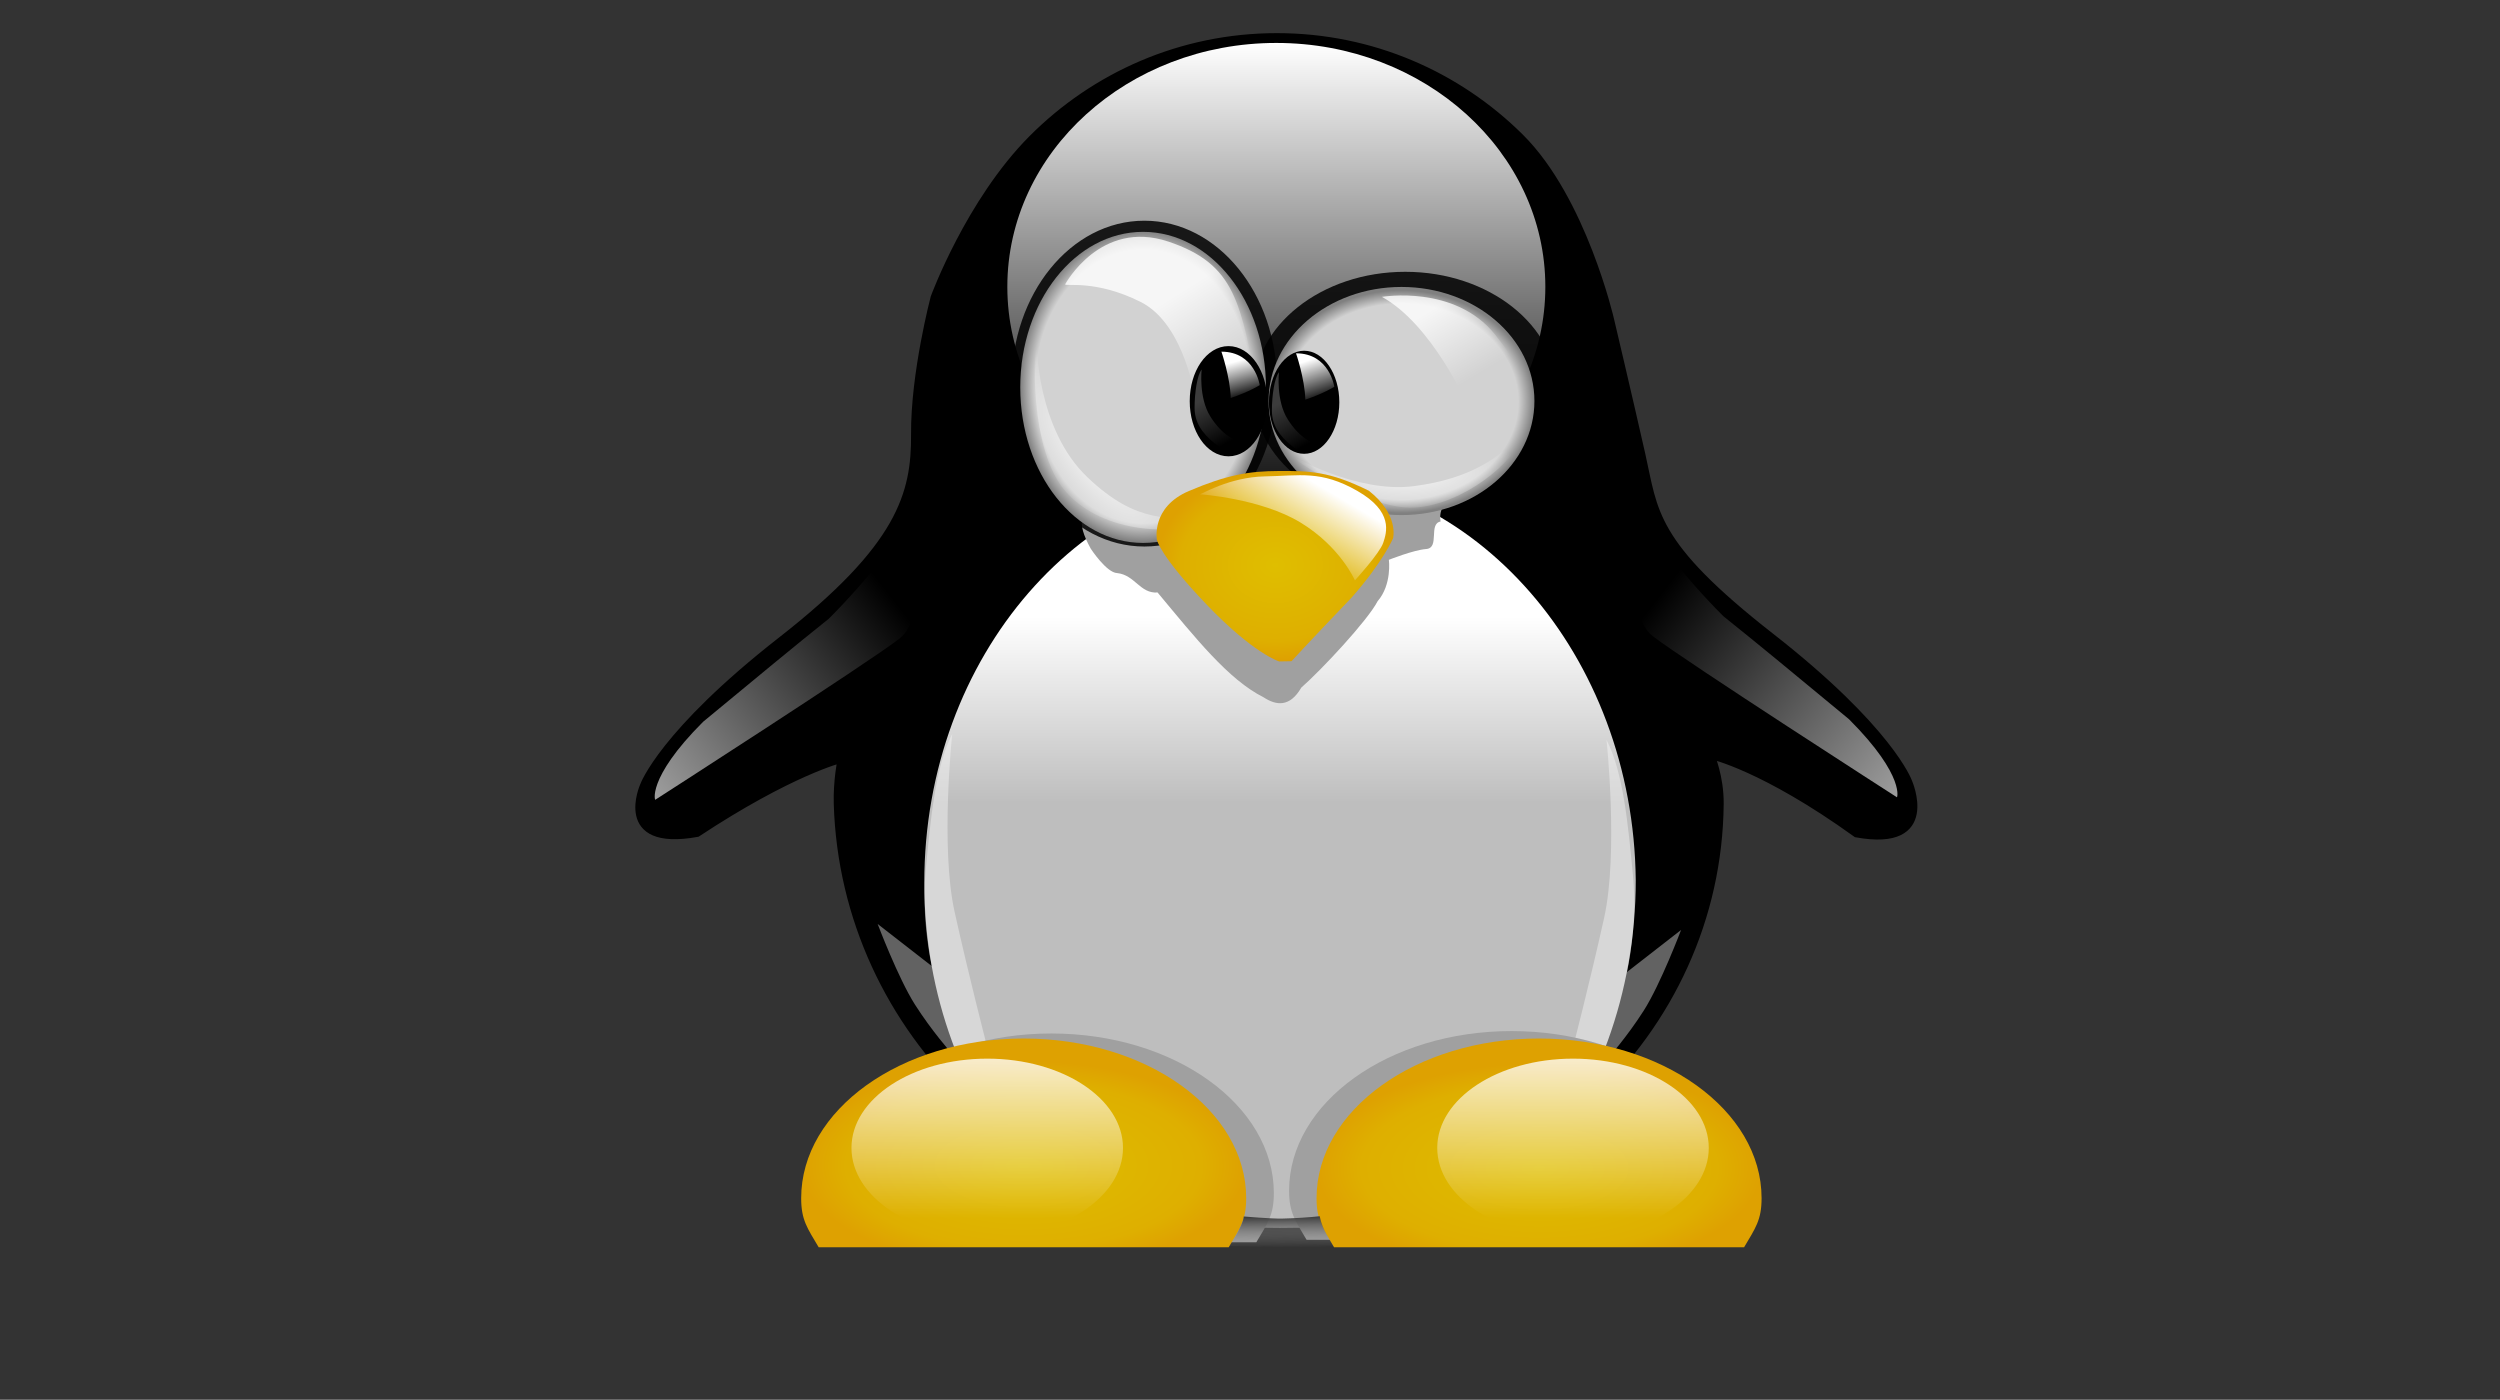 <svg version="1.1" id="Layer_1" xmlns="http://www.w3.org/2000/svg" xmlns:xlink="http://www.w3.org/1999/xlink" viewBox="0 0 768 430" enable-background="new 0 0 768 430" xml:space="preserve">
<rect x="0" y="0" width="768" height="430" fill="#333333" stroke="none"/>
<path stroke="#000000" stroke-width="2.194" d="M258.373,233.266c0,0-1.361,6.662-1.145,13.732
	c2.144,70.111,60.746,127.014,135.596,127.014c74.849,0,134.898-56.566,135.596-127.014c0.083-8.371-2.768-14.877-2.768-14.877
	s16.02,3.435,44.627,24.03c25.175,4.576,16.021-16.021,16.021-16.021s-5.722-16.021-42.339-44.627
	c-36.617-28.606-35.631-38.266-39.62-55.933c-4.021-17.804-9.583-41.329-9.583-41.329s-8.462-36.965-27.69-56.074
	c-19.229-19.109-45.661-30.89-74.815-30.89c-29.37,0-55.975,11.982-75.236,31.348c-19.261,19.366-30.036,48.751-30.036,48.751
	s-6.149,23.312-6.007,42.049c0.139,18.343-4.291,34.617-40.907,63.224c-36.617,28.605-42.338,44.626-42.338,44.626
	s-8.725,19.311,16.449,14.734C242.782,237.129,258.373,233.266,258.373,233.266L258.373,233.266z"/>
<g>
	
		<linearGradient id="SVGID_1_" gradientUnits="userSpaceOnUse" x1="1689.841" y1="389.12" x2="1689.841" y2="742.245" gradientTransform="matrix(0.456 0 0 0.424 -378.813 -151.909)">
		<stop  offset="0" style="stop-color:#FFFFFF"/>
		<stop  offset="1" style="stop-color:#FFFFFF;stop-opacity:0"/>
	</linearGradient>
	<path fill="url(#SVGID_1_)" d="M474.73,88.11c0,41.375-36.999,74.916-82.639,74.915c-45.64,0-82.638-33.541-82.638-74.917
		c0-41.375,37-74.916,82.639-74.915c45.641,0,82.638,33.541,82.638,74.915"/>
</g>
<linearGradient id="SVGID_2_" gradientUnits="userSpaceOnUse" x1="708.151" y1="839.902" x2="708.151" y2="976.005" gradientTransform="matrix(0.42 0 0 0.42 95.87 -163.281)">
	<stop  offset="0" style="stop-color:#FFFFFF"/>
	<stop  offset="1" style="stop-color:#BEBEBE"/>
</linearGradient>
<path fill="url(#SVGID_2_)" d="M502.502,270.39c0,34.745-12.235,66.95-32.015,89.735c-19.781,22.787-134.745,22.786-154.525,0
	c-19.78-22.785-32.019-54.257-32.019-89.002c0-69.488,48.958-125.886,109.281-125.886
	C453.101,145.237,501.805,201.421,502.502,270.39L502.502,270.39z"/>
<g>
	<path opacity="0.386" fill="#FFFFFF" enable-background="new    " d="M292.521,225.475c0,0-3.695,34.727,0.738,54.677
		c4.433,19.949,9.605,39.898,9.605,39.898l-10.713,3.324c0,0-5.911-6.649-11.083-14.776c-5.172-8.127-11.453-24.752-11.453-24.752
		l16.625,12.931c0,0-3.325-14.039-1.848-29.556C285.871,251.705,287.349,235.449,292.521,225.475z"/>
</g>
<g>
	<path fill="#A0A0A0" d="M335.078,168.553c0,0,4.829,7.398,8.129,7.5c5.461,0.582,6.994,6.348,12.399,5.961
		c11.585,13.902,21.76,26.792,32.573,32.198c3.853,2.526,8.047,3.143,11.585-2.985c6.179-5.406,20.394-20.635,23.432-26.521
		c4.477-5.167,3.464-12.732,3.464-12.732s7.662-3.042,11.451-3.312c4.279-0.304,0.629-7.744,4.424-8.448
		c-0.955-6.104,4.979-6.004-1.973-6.776c-6.95-0.772-94.995-5.406-101.947-0.772C331.666,157.3,330.445,160.057,335.078,168.553z"/>
</g>
<g>
	<path opacity="0.386" fill="#FFFFFF" enable-background="new    " d="M493.525,227.308c0,0,3.694,34.727-0.739,54.677
		c-4.432,19.949-9.605,39.898-9.605,39.898l10.714,3.324c0,0,5.911-6.649,11.083-14.776s11.452-24.752,11.452-24.752l-16.624,12.931
		c0,0,3.324-14.039,1.848-29.556C500.176,253.537,498.697,237.282,493.525,227.308z"/>
</g>
<g>
	<path fill="#A0A0A0" d="M532.72,365.79c0,6.77-1.914,9.214-5.374,15.08H401.384c-3.46-5.866-5.374-8.312-5.374-15.08
		c0-27.074,30.622-49.046,68.355-49.046C502.097,316.744,532.719,338.716,532.72,365.79"/>
</g>
<radialGradient id="SVGID_3_" cx="897.671" cy="1676.546" r="162.757" gradientTransform="matrix(0.42 0 0 0.197 95.87 28.56)" gradientUnits="userSpaceOnUse">
	<stop  offset="0" style="stop-color:#DFBE00"/>
	<stop  offset="0.8" style="stop-color:#DEAF00"/>
	<stop  offset="1" style="stop-color:#DEA101"/>
</radialGradient>
<path fill="url(#SVGID_3_)" d="M541.158,368.079c0,6.769-1.914,9.213-5.374,15.08H409.823c-3.461-5.867-5.376-8.312-5.376-15.08
	c0-27.074,30.624-49.047,68.356-49.047S541.157,341.004,541.158,368.079"/>
<g>
	<path fill="#A0A0A0" d="M391.327,366.534c0,6.77-1.914,9.214-5.374,15.081H259.992c-3.46-5.866-5.374-8.312-5.374-15.081
		c0-27.074,30.623-49.047,68.354-49.047C360.704,317.487,391.326,339.46,391.327,366.534"/>
</g>
<radialGradient id="SVGID_4_" cx="520.614" cy="1672.625" r="162.767" gradientTransform="matrix(0.42 0 0 0.197 95.87 28.56)" gradientUnits="userSpaceOnUse">
	<stop  offset="0" style="stop-color:#DFBE00"/>
	<stop  offset="0.8" style="stop-color:#DEAF00"/>
	<stop  offset="1" style="stop-color:#DEA101"/>
</radialGradient>
<path fill="url(#SVGID_4_)" d="M382.831,368.079c0,6.769-1.914,9.213-5.374,15.08H251.496c-3.46-5.867-5.374-8.312-5.374-15.08
	c0-27.074,30.623-49.047,68.355-49.047C352.208,319.032,382.83,341.004,382.831,368.079"/>
<g opacity="0.85" enable-background="new    ">
	<path d="M478.342,120.491c0,20.429-20.884,36.991-46.645,36.991c-25.764,0-46.646-16.562-46.646-36.991
		c0-20.43,20.884-36.992,46.646-36.992C457.458,83.5,478.342,100.061,478.342,120.491"/>
</g>
<g opacity="0.85" enable-background="new    ">
	<path d="M391.197,117.845c0,27.017-17.751,48.919-39.65,48.919c-21.898,0-39.65-21.902-39.65-48.919s17.753-48.918,39.651-48.918
		C373.447,68.927,391.197,90.828,391.197,117.845"/>
	<path fill="none" stroke="#000000" stroke-width="2.255" d="M391.197,117.845c0,27.017-17.751,48.919-39.65,48.919
		c-21.898,0-39.65-21.902-39.65-48.919s17.753-48.918,39.651-48.918C373.447,68.927,391.197,90.828,391.197,117.845"/>
</g>
<radialGradient id="SVGID_5_" cx="593.311" cy="521.443" r="73.568" gradientTransform="matrix(0.513 0 0 0.649 46.793 -219.674)" gradientUnits="userSpaceOnUse">
	<stop  offset="0" style="stop-color:#D2D2D2"/>
	<stop  offset="0.88" style="stop-color:#D2D2D2"/>
	<stop  offset="1" style="stop-color:#808080"/>
</radialGradient>
<path fill="url(#SVGID_5_)" d="M388.902,119.004c0,26.389-16.897,47.781-37.741,47.781s-37.741-21.394-37.741-47.782
	s16.897-47.782,37.742-47.781C372.006,71.222,388.902,92.615,388.902,119.004"/>
<radialGradient id="SVGID_6_" cx="759.217" cy="659.18" r="73.573" gradientTransform="matrix(0.555 0 0 0.465 9.1 -183.127)" gradientUnits="userSpaceOnUse">
	<stop  offset="0" style="stop-color:#D2D2D2"/>
	<stop  offset="0.88" style="stop-color:#D2D2D2"/>
	<stop  offset="1" style="stop-color:#808080"/>
</radialGradient>
<path fill="url(#SVGID_6_)" d="M471.377,123.195c0,19.354-18.283,35.045-40.836,35.044c-22.554,0-40.837-15.69-40.837-35.045
	c0-19.354,18.282-35.044,40.838-35.044C453.094,88.15,471.377,103.84,471.377,123.195"/>
<path d="M411.439,123.58c0,8.744-4.842,15.833-10.812,15.833c-5.972,0-10.812-7.089-10.812-15.833
	c0-8.744,4.841-15.833,10.812-15.833C406.599,107.748,411.439,114.836,411.439,123.58"/>
<linearGradient id="SVGID_7_" gradientUnits="userSpaceOnUse" x1="619.862" y1="611.925" x2="655.624" y2="668.941" gradientTransform="matrix(0.42 0 0 0.42 95.87 -163.281)">
	<stop  offset="0" style="stop-color:#FFFFFF"/>
	<stop  offset="1" style="stop-color:#FFFFFF;stop-opacity:0"/>
</linearGradient>
<path opacity="0.8" fill="url(#SVGID_7_)" enable-background="new    " d="M327.219,87.338c0,0,10.813-20.081,31.666-13.13
	c20.854,6.951,22.253,19.029,27.658,46.833c5.405,27.804-19.162,2.597-19.162,2.597s-3.089-23.942-16.991-30.894
	C336.488,85.793,327.22,88.11,327.219,87.338L327.219,87.338z"/>
<path stroke="#000000" stroke-width="2.194" d="M388.205,123.252c0,8.744-4.842,15.833-10.812,15.833
	c-5.972,0-10.813-7.089-10.813-15.833s4.841-15.833,10.813-15.833C383.363,107.419,388.205,114.507,388.205,123.252"/>
<linearGradient id="SVGID_8_" gradientUnits="userSpaceOnUse" x1="821.369" y1="613.787" x2="851.27" y2="663.512" gradientTransform="matrix(0.42 0 0 0.42 95.87 -163.281)">
	<stop  offset="0" style="stop-color:#FFFFFF"/>
	<stop  offset="1" style="stop-color:#FFFFFF;stop-opacity:0"/>
</linearGradient>
<path opacity="0.8" fill="url(#SVGID_8_)" enable-background="new    " d="M424.532,91.2c0,0,22.397-3.862,34.754,11.585
	c12.357,15.446,8.496,20.852,8.496,20.852l-16.991,0.772C450.792,124.41,439.979,99.695,424.532,91.2L424.532,91.2z"/>
<radialGradient id="SVGID_9_" cx="1433.163" cy="-756.342" r="85.431" gradientTransform="matrix(-0.42 0 0 -0.152 1033.74 30.02)" gradientUnits="userSpaceOnUse">
	<stop  offset="0" style="stop-color:#FFFFFF"/>
	<stop  offset="1" style="stop-color:#FFFFFF;stop-opacity:0"/>
</radialGradient>
<path opacity="0.8" fill="url(#SVGID_9_)" enable-background="new    " d="M396.256,139.662c0,0,20.333,12,38.098,9.682
	c17.763-2.317,26.139-8.902,33.301-15.938c-1.798,8.441-18.508,21.752-33.182,22.524
	C419.799,156.702,396.256,140.434,396.256,139.662z"/>
<radialGradient id="SVGID_10_" cx="1258.374" cy="114.186" r="85.491" gradientTransform="matrix(-0.316 -0.391 0.151 -0.104 716.893 644.875)" gradientUnits="userSpaceOnUse">
	<stop  offset="0" style="stop-color:#FFFFFF"/>
	<stop  offset="1" style="stop-color:#FFFFFF;stop-opacity:0"/>
</radialGradient>
<path opacity="0.8" fill="url(#SVGID_10_)" enable-background="new    " d="M318.483,105.47c0,0-0.109,26.181,15.552,41.123
	c15.661,14.942,25.067,11.813,37.457,13.647c-9.755,4.124-32.124,4.114-43.924-9.013C315.767,138.099,317.714,106,318.483,105.47z"
	/>
<radialGradient id="SVGID_11_" cx="704.541" cy="897.207" r="86.709" gradientTransform="matrix(0.42 0 0 0.337 95.87 -128.777)" gradientUnits="userSpaceOnUse">
	<stop  offset="0" style="stop-color:#DFBE00"/>
	<stop  offset="0.8" style="stop-color:#DEAF00"/>
	<stop  offset="1" style="stop-color:#DEA101"/>
</radialGradient>
<path fill="url(#SVGID_11_)" d="M392.943,203.196l3.808-0.071c0,0,4.141-4.582,18.54-19.636
	c9.599-10.909,12.653-18.108,12.653-18.108s1.965-7.2-7.417-14.618c-12.312-6.113-18.54-6.108-27.644-6.072
	c-9.104,0.037-15.864,1.126-27.645,6.144c-11.781,5.018-9.818,15.054-9.818,15.054s0.873,4.8,15.272,19.854
	C385.092,200.796,392.943,203.196,392.943,203.196L392.943,203.196z"/>
<g>
	
		<linearGradient id="SVGID_12_" gradientUnits="userSpaceOnUse" x1="732.69" y1="741.432" x2="703.234" y2="791.295" gradientTransform="matrix(0.42 0 0 0.42 95.87 -163.281)">
		<stop  offset="0" style="stop-color:#FFFFFF"/>
		<stop  offset="1" style="stop-color:#FFFFFF;stop-opacity:0"/>
	</linearGradient>
	<path fill="url(#SVGID_12_)" d="M368.675,151.85c0,0,18.632,1.243,30.875,8.695s16.679,17.744,16.679,17.744
		s7.632-8.34,8.695-11.534c1.064-3.194,3.194-9.582-7.985-15.97c-11.18-6.389-17.566-4.614-28.392-4.437
		C377.725,146.527,368.675,152.027,368.675,151.85L368.675,151.85z"/>
</g>
<g opacity="0.8" enable-background="new    ">
	
		<linearGradient id="SVGID_13_" gradientUnits="userSpaceOnUse" x1="1458.44" y1="1053.989" x2="1458.44" y2="1132.946" gradientTransform="matrix(0.56 0 0 0.621 -513.302 -329.417)">
		<stop  offset="0" style="stop-color:#FFFFFF"/>
		<stop  offset="1" style="stop-color:#FFFFFF;stop-opacity:0"/>
	</linearGradient>
	<path fill="url(#SVGID_13_)" d="M344.983,352.634c0,15.143-18.673,27.418-41.706,27.417c-23.033,0-41.705-12.275-41.705-27.418
		c0-15.142,18.672-27.417,41.705-27.417C326.311,325.216,344.982,337.491,344.983,352.634"/>
</g>
<g opacity="0.8" enable-background="new    ">
	
		<linearGradient id="SVGID_14_" gradientUnits="userSpaceOnUse" x1="1442.85" y1="1053.989" x2="1442.85" y2="1132.946" gradientTransform="matrix(0.56 0 0 0.621 -324.623 -329.417)">
		<stop  offset="0" style="stop-color:#FFFFFF"/>
		<stop  offset="1" style="stop-color:#FFFFFF;stop-opacity:0"/>
	</linearGradient>
	<path fill="url(#SVGID_14_)" d="M524.933,352.634c0,15.143-18.672,27.418-41.705,27.417c-23.033,0-41.706-12.275-41.705-27.418
		c0-15.142,18.672-27.417,41.706-27.417C506.262,325.216,524.933,337.491,524.933,352.634"/>
</g>
<g>
	
		<linearGradient id="SVGID_15_" gradientUnits="userSpaceOnUse" x1="132.759" y1="1049.898" x2="422.67" y2="823.676" gradientTransform="matrix(0.42 0 0 0.42 95.87 -163.281)">
		<stop  offset="0" style="stop-color:#FFFFFF"/>
		<stop  offset="1" style="stop-color:#FFFFFF;stop-opacity:0"/>
	</linearGradient>
	<path fill="url(#SVGID_15_)" d="M201.331,245.665c0,0,64.875-41.706,74.916-49.429c10.041-7.723,0.772-32.437,0.772-32.437
		s-9.269,13.129-22.397,26.259c-11.585,9.269-20.854,16.991-38.617,31.665C198.241,239.487,201.331,246.438,201.331,245.665z"/>
</g>
<g>
	
		<linearGradient id="SVGID_16_" gradientUnits="userSpaceOnUse" x1="770.954" y1="1005.655" x2="1060.869" y2="779.429" gradientTransform="matrix(-0.42 0 0 0.42 956.144 -145.465)">
		<stop  offset="0" style="stop-color:#FFFFFF"/>
		<stop  offset="1" style="stop-color:#FFFFFF;stop-opacity:0"/>
	</linearGradient>
	<path fill="url(#SVGID_16_)" d="M582.691,244.894c0,0-64.874-41.706-74.916-49.429c-10.039-7.724-0.771-32.438-0.771-32.438
		s9.268,13.13,22.397,26.259c11.584,9.269,20.852,16.991,38.615,31.666C585.78,238.715,582.691,245.665,582.691,244.894z"/>
</g>
<linearGradient id="SVGID_17_" gradientUnits="userSpaceOnUse" x1="708.998" y1="1278.645" x2="709.234" y2="1301.292" gradientTransform="matrix(0.42 0 0 0.42 95.87 -163.281)">
	<stop  offset="0" style="stop-color:#3C3C3C"/>
	<stop  offset="1" style="stop-color:#A0A0A0;stop-opacity:0"/>
</linearGradient>
<path fill="url(#SVGID_17_)" d="M382.096,373.703c0,0,8.329,0.717,11.746,0.652c3.853-0.073,8.883-0.416,11.564-0.728
	c0.839,4.133,3.488,7.892,4.362,9.018c1.093,1.017-32.216,0.145-32.216,0.145S381.733,377.005,382.096,373.703L382.096,373.703z"/>
<linearGradient id="SVGID_18_" gradientUnits="userSpaceOnUse" x1="676.589" y1="652.9" x2="683.984" y2="679.734" gradientTransform="matrix(0.42 0 0 0.42 95.87 -163.281)">
	<stop  offset="0" style="stop-color:#FFFFFF"/>
	<stop  offset="1" style="stop-color:#FFFFFF;stop-opacity:0"/>
</linearGradient>
<path fill="url(#SVGID_18_)" d="M375.219,108.031c0,0,2.67,7.714,2.868,14.242c5.835-1.978,8.901-3.957,8.901-3.957
	S385.506,108.031,375.219,108.031z"/>
<linearGradient id="SVGID_19_" gradientUnits="userSpaceOnUse" x1="652.276" y1="681.021" x2="669.235" y2="712.82" gradientTransform="matrix(0.42 0 0 0.42 95.87 -163.281)">
	<stop  offset="0" style="stop-color:#3C3C3C"/>
	<stop  offset="1" style="stop-color:#3C3C3C;stop-opacity:0"/>
</linearGradient>
<path fill="url(#SVGID_19_)" d="M369.15,113.511c0,0-0.989,8.604,2.67,14.44c3.66,5.835,7.814,7.715,10.979,8.406
	c-0.989,0.891-5.44,3.264-9.593-0.099c-4.155-3.363-6.231-6.626-6.231-11.077C366.975,120.729,367.765,115.191,369.15,113.511z"/>
<linearGradient id="SVGID_20_" gradientUnits="userSpaceOnUse" x1="729.283" y1="652.131" x2="739.068" y2="681.355" gradientTransform="matrix(0.42 0 0 0.42 95.87 -163.281)">
	<stop  offset="0" style="stop-color:#FFFFFF"/>
	<stop  offset="1" style="stop-color:#FFFFFF;stop-opacity:0"/>
</linearGradient>
<path fill="url(#SVGID_20_)" d="M398.135,108.533c0,0,2.671,7.714,2.868,14.242c5.835-1.979,8.9-3.956,8.9-3.956
	S408.421,108.533,398.135,108.533z"/>
<linearGradient id="SVGID_21_" gradientUnits="userSpaceOnUse" x1="708.841" y1="683.012" x2="725.798" y2="714.807" gradientTransform="matrix(0.42 0 0 0.42 95.87 -163.281)">
	<stop  offset="0" style="stop-color:#3C3C3C"/>
	<stop  offset="1" style="stop-color:#3C3C3C;stop-opacity:0"/>
</linearGradient>
<path fill="url(#SVGID_21_)" d="M392.9,114.347c0,0-0.989,8.604,2.671,14.44c3.659,5.835,7.812,7.715,10.979,8.406
	c-0.989,0.891-5.44,3.264-9.596-0.099c-4.153-3.363-6.229-6.627-6.229-11.078C390.726,121.566,391.518,116.027,392.9,114.347
	L392.9,114.347z"/>
</svg>
